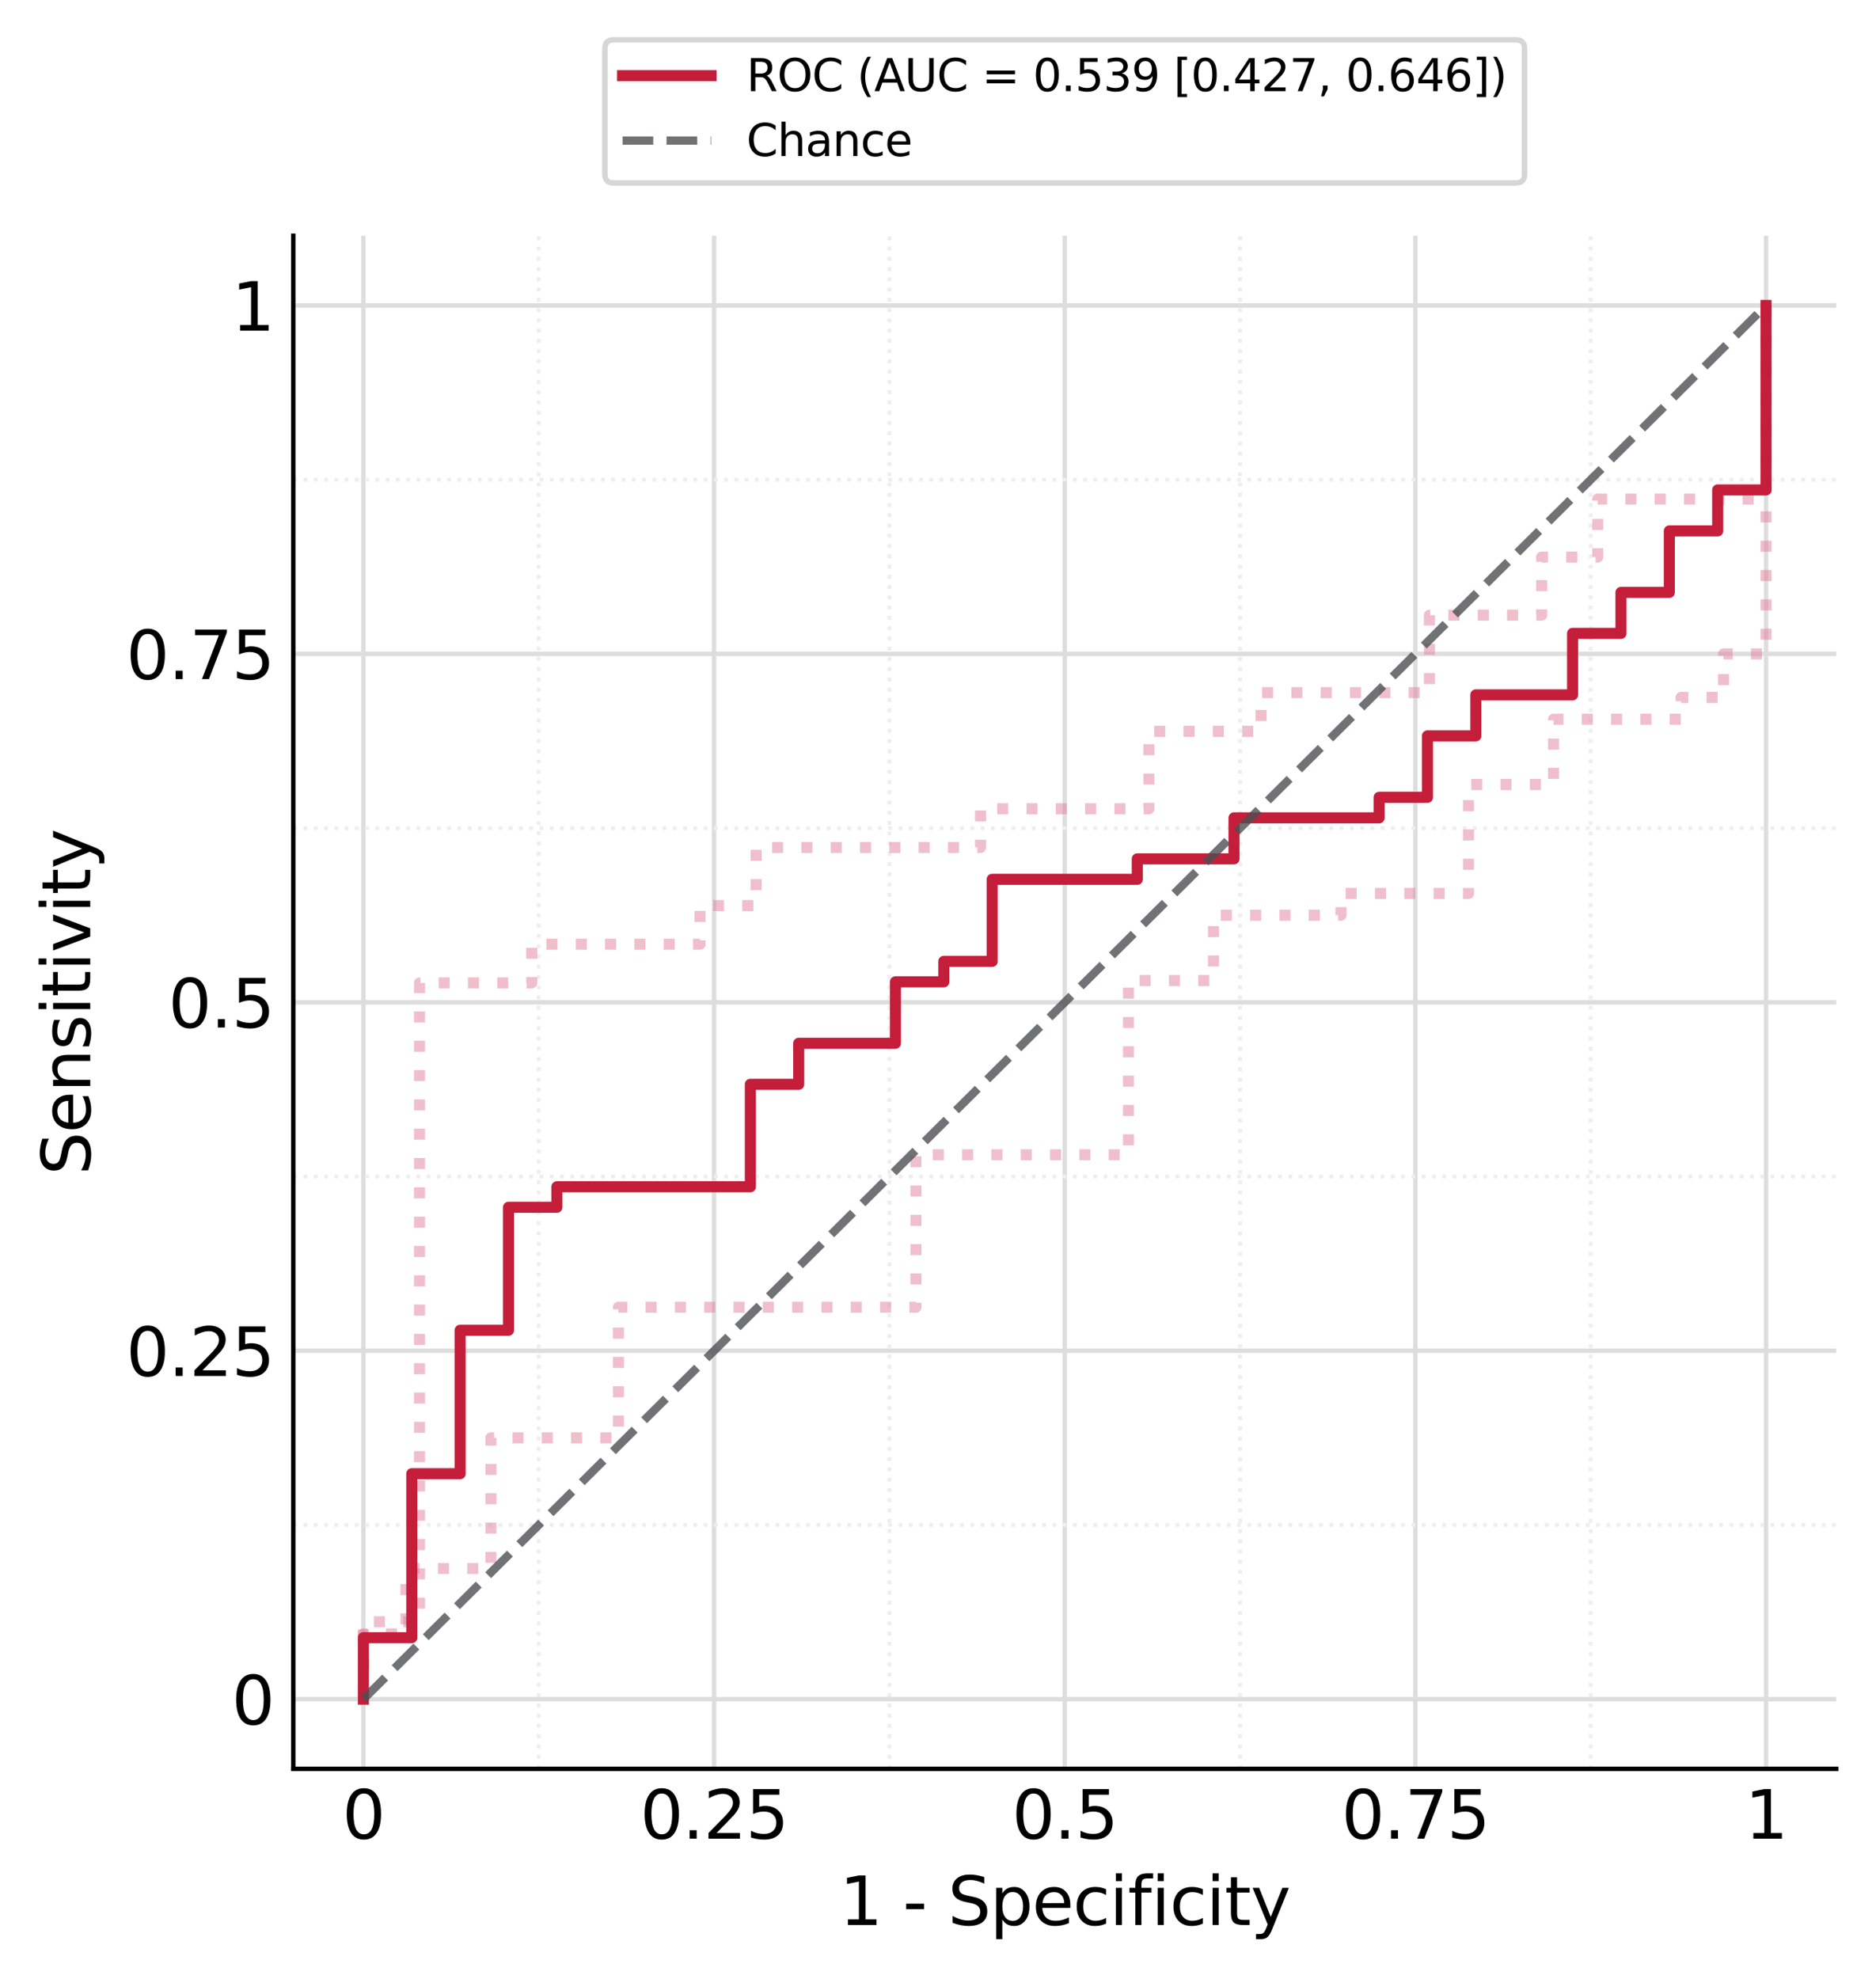 <?xml version="1.0" encoding="utf-8" standalone="no"?>
<!DOCTYPE svg PUBLIC "-//W3C//DTD SVG 1.1//EN"
  "http://www.w3.org/Graphics/SVG/1.1/DTD/svg11.dtd">
<svg xmlns:xlink="http://www.w3.org/1999/xlink" width="339.233pt" height="357.757pt" viewBox="0 0 339.233 357.757" xmlns="http://www.w3.org/2000/svg" version="1.1">
 <defs>
  <style type="text/css">*{stroke-linejoin: round; stroke-linecap: butt}</style>
 </defs>
 <g id="figure_1">
  <g id="patch_1">
   <path d="M 0 357.757 
L 339.233 357.757 
L 339.233 0 
L 0 0 
z
" style="fill: #ffffff"/>
  </g>
  <g id="axes_1">
   <g id="patch_2">
    <path d="M 53.032 319.829 
L 332.033 319.829 
L 332.033 42.629 
L 53.032 42.629 
z
" style="fill: #ffffff"/>
   </g>
   <g id="matplotlib.axis_1">
    <g id="xtick_1">
     <g id="line2d_1">
      <path d="M 65.714 319.829 
L 65.714 42.629 
" clip-path="url(#pde2e65ca06)" style="fill: none; stroke: #dddddd; stroke-width: 0.8; stroke-linecap: square"/>
     </g>
     <g id="line2d_2"/>
     <g id="text_1">
      <!-- 0 -->
      <g transform="translate(61.897 332.447) scale(0.12 -0.12)">
       <defs>
        <path id="DejaVuSans-30" d="M 2034 4250 
Q 1547 4250 1301 3770 
Q 1056 3291 1056 2328 
Q 1056 1369 1301 889 
Q 1547 409 2034 409 
Q 2525 409 2770 889 
Q 3016 1369 3016 2328 
Q 3016 3291 2770 3770 
Q 2525 4250 2034 4250 
z
M 2034 4750 
Q 2819 4750 3233 4129 
Q 3647 3509 3647 2328 
Q 3647 1150 3233 529 
Q 2819 -91 2034 -91 
Q 1250 -91 836 529 
Q 422 1150 422 2328 
Q 422 3509 836 4129 
Q 1250 4750 2034 4750 
z
" transform="scale(0.016)"/>
       </defs>
       <use xlink:href="#DejaVuSans-30"/>
      </g>
     </g>
    </g>
    <g id="xtick_2">
     <g id="line2d_3">
      <path d="M 129.123 319.829 
L 129.123 42.629 
" clip-path="url(#pde2e65ca06)" style="fill: none; stroke: #dddddd; stroke-width: 0.8; stroke-linecap: square"/>
     </g>
     <g id="line2d_4"/>
     <g id="text_2">
      <!-- 0.25 -->
      <g transform="translate(115.764 332.447) scale(0.12 -0.12)">
       <defs>
        <path id="DejaVuSans-2e" d="M 684 794 
L 1344 794 
L 1344 0 
L 684 0 
L 684 794 
z
" transform="scale(0.016)"/>
        <path id="DejaVuSans-32" d="M 1228 531 
L 3431 531 
L 3431 0 
L 469 0 
L 469 531 
Q 828 903 1448 1529 
Q 2069 2156 2228 2338 
Q 2531 2678 2651 2914 
Q 2772 3150 2772 3378 
Q 2772 3750 2511 3984 
Q 2250 4219 1831 4219 
Q 1534 4219 1204 4116 
Q 875 4013 500 3803 
L 500 4441 
Q 881 4594 1212 4672 
Q 1544 4750 1819 4750 
Q 2544 4750 2975 4387 
Q 3406 4025 3406 3419 
Q 3406 3131 3298 2873 
Q 3191 2616 2906 2266 
Q 2828 2175 2409 1742 
Q 1991 1309 1228 531 
z
" transform="scale(0.016)"/>
        <path id="DejaVuSans-35" d="M 691 4666 
L 3169 4666 
L 3169 4134 
L 1269 4134 
L 1269 2991 
Q 1406 3038 1543 3061 
Q 1681 3084 1819 3084 
Q 2600 3084 3056 2656 
Q 3513 2228 3513 1497 
Q 3513 744 3044 326 
Q 2575 -91 1722 -91 
Q 1428 -91 1123 -41 
Q 819 9 494 109 
L 494 744 
Q 775 591 1075 516 
Q 1375 441 1709 441 
Q 2250 441 2565 725 
Q 2881 1009 2881 1497 
Q 2881 1984 2565 2268 
Q 2250 2553 1709 2553 
Q 1456 2553 1204 2497 
Q 953 2441 691 2322 
L 691 4666 
z
" transform="scale(0.016)"/>
       </defs>
       <use xlink:href="#DejaVuSans-30"/>
       <use xlink:href="#DejaVuSans-2e" x="63.623"/>
       <use xlink:href="#DejaVuSans-32" x="95.41"/>
       <use xlink:href="#DejaVuSans-35" x="159.033"/>
      </g>
     </g>
    </g>
    <g id="xtick_3">
     <g id="line2d_5">
      <path d="M 192.532 319.829 
L 192.532 42.629 
" clip-path="url(#pde2e65ca06)" style="fill: none; stroke: #dddddd; stroke-width: 0.8; stroke-linecap: square"/>
     </g>
     <g id="line2d_6"/>
     <g id="text_3">
      <!-- 0.5 -->
      <g transform="translate(182.991 332.447) scale(0.12 -0.12)">
       <use xlink:href="#DejaVuSans-30"/>
       <use xlink:href="#DejaVuSans-2e" x="63.623"/>
       <use xlink:href="#DejaVuSans-35" x="95.41"/>
      </g>
     </g>
    </g>
    <g id="xtick_4">
     <g id="line2d_7">
      <path d="M 255.942 319.829 
L 255.942 42.629 
" clip-path="url(#pde2e65ca06)" style="fill: none; stroke: #dddddd; stroke-width: 0.8; stroke-linecap: square"/>
     </g>
     <g id="line2d_8"/>
     <g id="text_4">
      <!-- 0.75 -->
      <g transform="translate(242.582 332.447) scale(0.12 -0.12)">
       <defs>
        <path id="DejaVuSans-37" d="M 525 4666 
L 3525 4666 
L 3525 4397 
L 1831 0 
L 1172 0 
L 2766 4134 
L 525 4134 
L 525 4666 
z
" transform="scale(0.016)"/>
       </defs>
       <use xlink:href="#DejaVuSans-30"/>
       <use xlink:href="#DejaVuSans-2e" x="63.623"/>
       <use xlink:href="#DejaVuSans-37" x="95.41"/>
       <use xlink:href="#DejaVuSans-35" x="159.033"/>
      </g>
     </g>
    </g>
    <g id="xtick_5">
     <g id="line2d_9">
      <path d="M 319.351 319.829 
L 319.351 42.629 
" clip-path="url(#pde2e65ca06)" style="fill: none; stroke: #dddddd; stroke-width: 0.8; stroke-linecap: square"/>
     </g>
     <g id="line2d_10"/>
     <g id="text_5">
      <!-- 1 -->
      <g transform="translate(315.533 332.447) scale(0.12 -0.12)">
       <defs>
        <path id="DejaVuSans-31" d="M 794 531 
L 1825 531 
L 1825 4091 
L 703 3866 
L 703 4441 
L 1819 4666 
L 2450 4666 
L 2450 531 
L 3481 531 
L 3481 0 
L 794 0 
L 794 531 
z
" transform="scale(0.016)"/>
       </defs>
       <use xlink:href="#DejaVuSans-31"/>
      </g>
     </g>
    </g>
    <g id="xtick_6">
     <g id="line2d_11">
      <path d="M 97.419 319.829 
L 97.419 42.629 
" clip-path="url(#pde2e65ca06)" style="fill: none; stroke-dasharray: 0.7,1.155; stroke-dashoffset: 0; stroke: #eeeeee; stroke-width: 0.7"/>
     </g>
     <g id="line2d_12"/>
    </g>
    <g id="xtick_7">
     <g id="line2d_13">
      <path d="M 160.828 319.829 
L 160.828 42.629 
" clip-path="url(#pde2e65ca06)" style="fill: none; stroke-dasharray: 0.7,1.155; stroke-dashoffset: 0; stroke: #eeeeee; stroke-width: 0.7"/>
     </g>
     <g id="line2d_14"/>
    </g>
    <g id="xtick_8">
     <g id="line2d_15">
      <path d="M 224.237 319.829 
L 224.237 42.629 
" clip-path="url(#pde2e65ca06)" style="fill: none; stroke-dasharray: 0.7,1.155; stroke-dashoffset: 0; stroke: #eeeeee; stroke-width: 0.7"/>
     </g>
     <g id="line2d_16"/>
    </g>
    <g id="xtick_9">
     <g id="line2d_17">
      <path d="M 287.646 319.829 
L 287.646 42.629 
" clip-path="url(#pde2e65ca06)" style="fill: none; stroke-dasharray: 0.7,1.155; stroke-dashoffset: 0; stroke: #eeeeee; stroke-width: 0.7"/>
     </g>
     <g id="line2d_18"/>
    </g>
    <g id="text_6">
     <!-- 1 - Specificity -->
     <g transform="translate(151.812 348.061) scale(0.12 -0.12)">
      <defs>
       <path id="DejaVuSans-20" transform="scale(0.016)"/>
       <path id="DejaVuSans-2d" d="M 313 2009 
L 1997 2009 
L 1997 1497 
L 313 1497 
L 313 2009 
z
" transform="scale(0.016)"/>
       <path id="DejaVuSans-53" d="M 3425 4513 
L 3425 3897 
Q 3066 4069 2747 4153 
Q 2428 4238 2131 4238 
Q 1616 4238 1336 4038 
Q 1056 3838 1056 3469 
Q 1056 3159 1242 3001 
Q 1428 2844 1947 2747 
L 2328 2669 
Q 3034 2534 3370 2195 
Q 3706 1856 3706 1288 
Q 3706 609 3251 259 
Q 2797 -91 1919 -91 
Q 1588 -91 1214 -16 
Q 841 59 441 206 
L 441 856 
Q 825 641 1194 531 
Q 1563 422 1919 422 
Q 2459 422 2753 634 
Q 3047 847 3047 1241 
Q 3047 1584 2836 1778 
Q 2625 1972 2144 2069 
L 1759 2144 
Q 1053 2284 737 2584 
Q 422 2884 422 3419 
Q 422 4038 858 4394 
Q 1294 4750 2059 4750 
Q 2388 4750 2728 4690 
Q 3069 4631 3425 4513 
z
" transform="scale(0.016)"/>
       <path id="DejaVuSans-70" d="M 1159 525 
L 1159 -1331 
L 581 -1331 
L 581 3500 
L 1159 3500 
L 1159 2969 
Q 1341 3281 1617 3432 
Q 1894 3584 2278 3584 
Q 2916 3584 3314 3078 
Q 3713 2572 3713 1747 
Q 3713 922 3314 415 
Q 2916 -91 2278 -91 
Q 1894 -91 1617 61 
Q 1341 213 1159 525 
z
M 3116 1747 
Q 3116 2381 2855 2742 
Q 2594 3103 2138 3103 
Q 1681 3103 1420 2742 
Q 1159 2381 1159 1747 
Q 1159 1113 1420 752 
Q 1681 391 2138 391 
Q 2594 391 2855 752 
Q 3116 1113 3116 1747 
z
" transform="scale(0.016)"/>
       <path id="DejaVuSans-65" d="M 3597 1894 
L 3597 1613 
L 953 1613 
Q 991 1019 1311 708 
Q 1631 397 2203 397 
Q 2534 397 2845 478 
Q 3156 559 3463 722 
L 3463 178 
Q 3153 47 2828 -22 
Q 2503 -91 2169 -91 
Q 1331 -91 842 396 
Q 353 884 353 1716 
Q 353 2575 817 3079 
Q 1281 3584 2069 3584 
Q 2775 3584 3186 3129 
Q 3597 2675 3597 1894 
z
M 3022 2063 
Q 3016 2534 2758 2815 
Q 2500 3097 2075 3097 
Q 1594 3097 1305 2825 
Q 1016 2553 972 2059 
L 3022 2063 
z
" transform="scale(0.016)"/>
       <path id="DejaVuSans-63" d="M 3122 3366 
L 3122 2828 
Q 2878 2963 2633 3030 
Q 2388 3097 2138 3097 
Q 1578 3097 1268 2742 
Q 959 2388 959 1747 
Q 959 1106 1268 751 
Q 1578 397 2138 397 
Q 2388 397 2633 464 
Q 2878 531 3122 666 
L 3122 134 
Q 2881 22 2623 -34 
Q 2366 -91 2075 -91 
Q 1284 -91 818 406 
Q 353 903 353 1747 
Q 353 2603 823 3093 
Q 1294 3584 2113 3584 
Q 2378 3584 2631 3529 
Q 2884 3475 3122 3366 
z
" transform="scale(0.016)"/>
       <path id="DejaVuSans-69" d="M 603 3500 
L 1178 3500 
L 1178 0 
L 603 0 
L 603 3500 
z
M 603 4863 
L 1178 4863 
L 1178 4134 
L 603 4134 
L 603 4863 
z
" transform="scale(0.016)"/>
       <path id="DejaVuSans-66" d="M 2375 4863 
L 2375 4384 
L 1825 4384 
Q 1516 4384 1395 4259 
Q 1275 4134 1275 3809 
L 1275 3500 
L 2222 3500 
L 2222 3053 
L 1275 3053 
L 1275 0 
L 697 0 
L 697 3053 
L 147 3053 
L 147 3500 
L 697 3500 
L 697 3744 
Q 697 4328 969 4595 
Q 1241 4863 1831 4863 
L 2375 4863 
z
" transform="scale(0.016)"/>
       <path id="DejaVuSans-74" d="M 1172 4494 
L 1172 3500 
L 2356 3500 
L 2356 3053 
L 1172 3053 
L 1172 1153 
Q 1172 725 1289 603 
Q 1406 481 1766 481 
L 2356 481 
L 2356 0 
L 1766 0 
Q 1100 0 847 248 
Q 594 497 594 1153 
L 594 3053 
L 172 3053 
L 172 3500 
L 594 3500 
L 594 4494 
L 1172 4494 
z
" transform="scale(0.016)"/>
       <path id="DejaVuSans-79" d="M 2059 -325 
Q 1816 -950 1584 -1140 
Q 1353 -1331 966 -1331 
L 506 -1331 
L 506 -850 
L 844 -850 
Q 1081 -850 1212 -737 
Q 1344 -625 1503 -206 
L 1606 56 
L 191 3500 
L 800 3500 
L 1894 763 
L 2988 3500 
L 3597 3500 
L 2059 -325 
z
" transform="scale(0.016)"/>
      </defs>
      <use xlink:href="#DejaVuSans-31"/>
      <use xlink:href="#DejaVuSans-20" x="63.623"/>
      <use xlink:href="#DejaVuSans-2d" x="95.41"/>
      <use xlink:href="#DejaVuSans-20" x="131.494"/>
      <use xlink:href="#DejaVuSans-53" x="163.281"/>
      <use xlink:href="#DejaVuSans-70" x="226.758"/>
      <use xlink:href="#DejaVuSans-65" x="290.234"/>
      <use xlink:href="#DejaVuSans-63" x="351.758"/>
      <use xlink:href="#DejaVuSans-69" x="406.738"/>
      <use xlink:href="#DejaVuSans-66" x="434.521"/>
      <use xlink:href="#DejaVuSans-69" x="469.727"/>
      <use xlink:href="#DejaVuSans-63" x="497.51"/>
      <use xlink:href="#DejaVuSans-69" x="552.49"/>
      <use xlink:href="#DejaVuSans-74" x="580.273"/>
      <use xlink:href="#DejaVuSans-79" x="619.482"/>
     </g>
    </g>
   </g>
   <g id="matplotlib.axis_2">
    <g id="ytick_1">
     <g id="line2d_19">
      <path d="M 53.032 307.229 
L 332.033 307.229 
" clip-path="url(#pde2e65ca06)" style="fill: none; stroke: #dddddd; stroke-width: 0.8; stroke-linecap: square"/>
     </g>
     <g id="line2d_20"/>
     <g id="text_7">
      <!-- 0 -->
      <g transform="translate(41.898 311.788) scale(0.12 -0.12)">
       <use xlink:href="#DejaVuSans-30"/>
      </g>
     </g>
    </g>
    <g id="ytick_2">
     <g id="line2d_21">
      <path d="M 53.032 244.229 
L 332.033 244.229 
" clip-path="url(#pde2e65ca06)" style="fill: none; stroke: #dddddd; stroke-width: 0.8; stroke-linecap: square"/>
     </g>
     <g id="line2d_22"/>
     <g id="text_8">
      <!-- 0.25 -->
      <g transform="translate(22.814 248.788) scale(0.12 -0.12)">
       <use xlink:href="#DejaVuSans-30"/>
       <use xlink:href="#DejaVuSans-2e" x="63.623"/>
       <use xlink:href="#DejaVuSans-32" x="95.41"/>
       <use xlink:href="#DejaVuSans-35" x="159.033"/>
      </g>
     </g>
    </g>
    <g id="ytick_3">
     <g id="line2d_23">
      <path d="M 53.032 181.229 
L 332.033 181.229 
" clip-path="url(#pde2e65ca06)" style="fill: none; stroke: #dddddd; stroke-width: 0.8; stroke-linecap: square"/>
     </g>
     <g id="line2d_24"/>
     <g id="text_9">
      <!-- 0.5 -->
      <g transform="translate(30.449 185.788) scale(0.12 -0.12)">
       <use xlink:href="#DejaVuSans-30"/>
       <use xlink:href="#DejaVuSans-2e" x="63.623"/>
       <use xlink:href="#DejaVuSans-35" x="95.41"/>
      </g>
     </g>
    </g>
    <g id="ytick_4">
     <g id="line2d_25">
      <path d="M 53.032 118.229 
L 332.033 118.229 
" clip-path="url(#pde2e65ca06)" style="fill: none; stroke: #dddddd; stroke-width: 0.8; stroke-linecap: square"/>
     </g>
     <g id="line2d_26"/>
     <g id="text_10">
      <!-- 0.75 -->
      <g transform="translate(22.814 122.788) scale(0.12 -0.12)">
       <use xlink:href="#DejaVuSans-30"/>
       <use xlink:href="#DejaVuSans-2e" x="63.623"/>
       <use xlink:href="#DejaVuSans-37" x="95.41"/>
       <use xlink:href="#DejaVuSans-35" x="159.033"/>
      </g>
     </g>
    </g>
    <g id="ytick_5">
     <g id="line2d_27">
      <path d="M 53.032 55.229 
L 332.033 55.229 
" clip-path="url(#pde2e65ca06)" style="fill: none; stroke: #dddddd; stroke-width: 0.8; stroke-linecap: square"/>
     </g>
     <g id="line2d_28"/>
     <g id="text_11">
      <!-- 1 -->
      <g transform="translate(41.898 59.788) scale(0.12 -0.12)">
       <use xlink:href="#DejaVuSans-31"/>
      </g>
     </g>
    </g>
    <g id="ytick_6">
     <g id="line2d_29">
      <path d="M 53.032 275.729 
L 332.033 275.729 
" clip-path="url(#pde2e65ca06)" style="fill: none; stroke-dasharray: 0.7,1.155; stroke-dashoffset: 0; stroke: #eeeeee; stroke-width: 0.7"/>
     </g>
     <g id="line2d_30"/>
    </g>
    <g id="ytick_7">
     <g id="line2d_31">
      <path d="M 53.032 212.729 
L 332.033 212.729 
" clip-path="url(#pde2e65ca06)" style="fill: none; stroke-dasharray: 0.7,1.155; stroke-dashoffset: 0; stroke: #eeeeee; stroke-width: 0.7"/>
     </g>
     <g id="line2d_32"/>
    </g>
    <g id="ytick_8">
     <g id="line2d_33">
      <path d="M 53.032 149.729 
L 332.033 149.729 
" clip-path="url(#pde2e65ca06)" style="fill: none; stroke-dasharray: 0.7,1.155; stroke-dashoffset: 0; stroke: #eeeeee; stroke-width: 0.7"/>
     </g>
     <g id="line2d_34"/>
    </g>
    <g id="ytick_9">
     <g id="line2d_35">
      <path d="M 53.032 86.729 
L 332.033 86.729 
" clip-path="url(#pde2e65ca06)" style="fill: none; stroke-dasharray: 0.7,1.155; stroke-dashoffset: 0; stroke: #eeeeee; stroke-width: 0.7"/>
     </g>
     <g id="line2d_36"/>
    </g>
    <g id="text_12">
     <!-- Sensitivity -->
     <g transform="translate(16.318 212.466) rotate(-90) scale(0.12 -0.12)">
      <defs>
       <path id="DejaVuSans-6e" d="M 3513 2113 
L 3513 0 
L 2938 0 
L 2938 2094 
Q 2938 2591 2744 2837 
Q 2550 3084 2163 3084 
Q 1697 3084 1428 2787 
Q 1159 2491 1159 1978 
L 1159 0 
L 581 0 
L 581 3500 
L 1159 3500 
L 1159 2956 
Q 1366 3272 1645 3428 
Q 1925 3584 2291 3584 
Q 2894 3584 3203 3211 
Q 3513 2838 3513 2113 
z
" transform="scale(0.016)"/>
       <path id="DejaVuSans-73" d="M 2834 3397 
L 2834 2853 
Q 2591 2978 2328 3040 
Q 2066 3103 1784 3103 
Q 1356 3103 1142 2972 
Q 928 2841 928 2578 
Q 928 2378 1081 2264 
Q 1234 2150 1697 2047 
L 1894 2003 
Q 2506 1872 2764 1633 
Q 3022 1394 3022 966 
Q 3022 478 2636 193 
Q 2250 -91 1575 -91 
Q 1294 -91 989 -36 
Q 684 19 347 128 
L 347 722 
Q 666 556 975 473 
Q 1284 391 1588 391 
Q 1994 391 2212 530 
Q 2431 669 2431 922 
Q 2431 1156 2273 1281 
Q 2116 1406 1581 1522 
L 1381 1569 
Q 847 1681 609 1914 
Q 372 2147 372 2553 
Q 372 3047 722 3315 
Q 1072 3584 1716 3584 
Q 2034 3584 2315 3537 
Q 2597 3491 2834 3397 
z
" transform="scale(0.016)"/>
       <path id="DejaVuSans-76" d="M 191 3500 
L 800 3500 
L 1894 563 
L 2988 3500 
L 3597 3500 
L 2284 0 
L 1503 0 
L 191 3500 
z
" transform="scale(0.016)"/>
      </defs>
      <use xlink:href="#DejaVuSans-53"/>
      <use xlink:href="#DejaVuSans-65" x="63.477"/>
      <use xlink:href="#DejaVuSans-6e" x="125"/>
      <use xlink:href="#DejaVuSans-73" x="188.379"/>
      <use xlink:href="#DejaVuSans-69" x="240.479"/>
      <use xlink:href="#DejaVuSans-74" x="268.262"/>
      <use xlink:href="#DejaVuSans-69" x="307.471"/>
      <use xlink:href="#DejaVuSans-76" x="335.254"/>
      <use xlink:href="#DejaVuSans-69" x="394.434"/>
      <use xlink:href="#DejaVuSans-74" x="422.217"/>
      <use xlink:href="#DejaVuSans-79" x="461.426"/>
     </g>
    </g>
   </g>
   <g id="line2d_37">
    <path d="M 65.714 307.229 
L 65.714 295.416 
L 73.4 295.416 
L 73.4 283.604 
L 88.772 283.604 
L 88.772 267.854 
L 88.772 259.979 
L 111.83 259.979 
L 111.83 252.104 
L 111.83 236.354 
L 127.202 236.354 
L 134.888 236.354 
L 157.946 236.354 
L 165.632 236.354 
L 165.632 228.479 
L 165.632 212.729 
L 165.632 208.792 
L 188.69 208.792 
L 204.061 208.792 
L 204.061 193.042 
L 204.061 181.229 
L 204.061 177.292 
L 219.433 177.292 
L 219.433 165.479 
L 234.805 165.479 
L 242.491 165.479 
L 242.491 161.542 
L 265.549 161.542 
L 265.549 153.667 
L 265.549 145.792 
L 265.549 141.854 
L 280.921 141.854 
L 280.921 130.042 
L 303.979 130.042 
L 303.979 126.104 
L 311.665 126.104 
L 311.665 118.229 
L 319.351 118.229 
L 319.351 86.729 
L 319.351 67.041 
L 319.351 55.229 
" clip-path="url(#pde2e65ca06)" style="fill: none; stroke-dasharray: 2,3.3; stroke-dashoffset: 0; stroke: #e3819d; stroke-opacity: 0.5; stroke-width: 2"/>
   </g>
   <g id="line2d_38">
    <path d="M 65.714 307.229 
L 65.714 303.729 
L 65.714 296.729 
L 65.714 293.229 
L 75.86 293.229 
L 75.86 279.229 
L 75.86 272.229 
L 75.86 258.229 
L 75.86 254.729 
L 75.86 247.729 
L 75.86 244.229 
L 75.86 230.229 
L 75.86 226.729 
L 75.86 219.729 
L 75.86 216.229 
L 75.86 202.229 
L 75.86 195.229 
L 75.86 188.229 
L 75.86 184.729 
L 75.86 177.729 
L 96.151 177.729 
L 96.151 170.729 
L 106.296 170.729 
L 126.587 170.729 
L 126.587 163.729 
L 136.732 163.729 
L 136.732 156.729 
L 136.732 153.229 
L 177.314 153.229 
L 177.314 146.229 
L 187.46 146.229 
L 207.751 146.229 
L 207.751 142.729 
L 207.751 132.229 
L 228.042 132.229 
L 228.042 125.229 
L 258.478 125.229 
L 258.478 118.229 
L 258.478 111.229 
L 278.769 111.229 
L 278.769 100.729 
L 288.914 100.729 
L 288.914 97.229 
L 288.914 90.229 
L 319.351 90.229 
L 319.351 83.229 
L 319.351 76.229 
L 319.351 69.229 
L 319.351 65.729 
L 319.351 58.729 
L 319.351 55.229 
" clip-path="url(#pde2e65ca06)" style="fill: none; stroke-dasharray: 2,3.3; stroke-dashoffset: 0; stroke: #e3819d; stroke-opacity: 0.5; stroke-width: 2"/>
   </g>
   <g id="line2d_39">
    <path d="M 65.714 307.229 
L 65.714 303.523 
L 65.714 296.111 
L 74.46 296.111 
L 74.46 266.464 
L 83.206 266.464 
L 83.206 240.523 
L 91.953 240.523 
L 91.953 218.288 
L 100.699 218.288 
L 100.699 214.582 
L 135.683 214.582 
L 135.683 196.053 
L 144.429 196.053 
L 144.429 188.641 
L 161.921 188.641 
L 161.921 177.523 
L 170.667 177.523 
L 170.667 173.817 
L 179.413 173.817 
L 179.413 158.994 
L 205.652 158.994 
L 205.652 155.288 
L 223.144 155.288 
L 223.144 147.876 
L 249.382 147.876 
L 249.382 144.17 
L 258.128 144.17 
L 258.128 133.053 
L 266.874 133.053 
L 266.874 125.641 
L 284.366 125.641 
L 284.366 114.523 
L 293.112 114.523 
L 293.112 107.111 
L 301.859 107.111 
L 301.859 95.994 
L 310.605 95.994 
L 310.605 88.582 
L 319.351 88.582 
L 319.351 55.229 
" clip-path="url(#pde2e65ca06)" style="fill: none; stroke: #c41e3a; stroke-width: 2; stroke-linecap: square"/>
   </g>
   <g id="line2d_40">
    <path d="M 65.714 307.229 
L 319.351 55.229 
" clip-path="url(#pde2e65ca06)" style="fill: none; stroke-dasharray: 5.55,2.4; stroke-dashoffset: 0; stroke: #4d4f53; stroke-opacity: 0.8; stroke-width: 1.5"/>
   </g>
   <g id="patch_3">
    <path d="M 53.032 319.829 
L 53.032 42.629 
" style="fill: none; stroke: #000000; stroke-width: 0.8; stroke-linejoin: miter; stroke-linecap: square"/>
   </g>
   <g id="patch_4">
    <path d="M 53.032 319.829 
L 332.033 319.829 
" style="fill: none; stroke: #000000; stroke-width: 0.8; stroke-linejoin: miter; stroke-linecap: square"/>
   </g>
   <g id="legend_1">
    <g id="patch_5">
     <path d="M 110.979 33.085 
L 274.086 33.085 
Q 275.686 33.085 275.686 31.485 
L 275.686 8.8 
Q 275.686 7.2 274.086 7.2 
L 110.979 7.2 
Q 109.379 7.2 109.379 8.8 
L 109.379 31.485 
Q 109.379 33.085 110.979 33.085 
z
" style="fill: #ffffff; opacity: 0.8; stroke: #cccccc; stroke-linejoin: miter"/>
    </g>
    <g id="line2d_41">
     <path d="M 112.579 13.679 
L 120.579 13.679 
L 128.579 13.679 
" style="fill: none; stroke: #c41e3a; stroke-width: 2; stroke-linecap: square"/>
    </g>
    <g id="text_13">
     <!-- ROC (AUC = 0.539 [0.427, 0.646]) -->
     <g transform="translate(134.979 16.479) scale(0.08 -0.08)">
      <defs>
       <path id="DejaVuSans-52" d="M 2841 2188 
Q 3044 2119 3236 1894 
Q 3428 1669 3622 1275 
L 4263 0 
L 3584 0 
L 2988 1197 
Q 2756 1666 2539 1819 
Q 2322 1972 1947 1972 
L 1259 1972 
L 1259 0 
L 628 0 
L 628 4666 
L 2053 4666 
Q 2853 4666 3247 4331 
Q 3641 3997 3641 3322 
Q 3641 2881 3436 2590 
Q 3231 2300 2841 2188 
z
M 1259 4147 
L 1259 2491 
L 2053 2491 
Q 2509 2491 2742 2702 
Q 2975 2913 2975 3322 
Q 2975 3731 2742 3939 
Q 2509 4147 2053 4147 
L 1259 4147 
z
" transform="scale(0.016)"/>
       <path id="DejaVuSans-4f" d="M 2522 4238 
Q 1834 4238 1429 3725 
Q 1025 3213 1025 2328 
Q 1025 1447 1429 934 
Q 1834 422 2522 422 
Q 3209 422 3611 934 
Q 4013 1447 4013 2328 
Q 4013 3213 3611 3725 
Q 3209 4238 2522 4238 
z
M 2522 4750 
Q 3503 4750 4090 4092 
Q 4678 3434 4678 2328 
Q 4678 1225 4090 567 
Q 3503 -91 2522 -91 
Q 1538 -91 948 565 
Q 359 1222 359 2328 
Q 359 3434 948 4092 
Q 1538 4750 2522 4750 
z
" transform="scale(0.016)"/>
       <path id="DejaVuSans-43" d="M 4122 4306 
L 4122 3641 
Q 3803 3938 3442 4084 
Q 3081 4231 2675 4231 
Q 1875 4231 1450 3742 
Q 1025 3253 1025 2328 
Q 1025 1406 1450 917 
Q 1875 428 2675 428 
Q 3081 428 3442 575 
Q 3803 722 4122 1019 
L 4122 359 
Q 3791 134 3420 21 
Q 3050 -91 2638 -91 
Q 1578 -91 968 557 
Q 359 1206 359 2328 
Q 359 3453 968 4101 
Q 1578 4750 2638 4750 
Q 3056 4750 3426 4639 
Q 3797 4528 4122 4306 
z
" transform="scale(0.016)"/>
       <path id="DejaVuSans-28" d="M 1984 4856 
Q 1566 4138 1362 3434 
Q 1159 2731 1159 2009 
Q 1159 1288 1364 580 
Q 1569 -128 1984 -844 
L 1484 -844 
Q 1016 -109 783 600 
Q 550 1309 550 2009 
Q 550 2706 781 3412 
Q 1013 4119 1484 4856 
L 1984 4856 
z
" transform="scale(0.016)"/>
       <path id="DejaVuSans-41" d="M 2188 4044 
L 1331 1722 
L 3047 1722 
L 2188 4044 
z
M 1831 4666 
L 2547 4666 
L 4325 0 
L 3669 0 
L 3244 1197 
L 1141 1197 
L 716 0 
L 50 0 
L 1831 4666 
z
" transform="scale(0.016)"/>
       <path id="DejaVuSans-55" d="M 556 4666 
L 1191 4666 
L 1191 1831 
Q 1191 1081 1462 751 
Q 1734 422 2344 422 
Q 2950 422 3222 751 
Q 3494 1081 3494 1831 
L 3494 4666 
L 4128 4666 
L 4128 1753 
Q 4128 841 3676 375 
Q 3225 -91 2344 -91 
Q 1459 -91 1007 375 
Q 556 841 556 1753 
L 556 4666 
z
" transform="scale(0.016)"/>
       <path id="DejaVuSans-3d" d="M 678 2906 
L 4684 2906 
L 4684 2381 
L 678 2381 
L 678 2906 
z
M 678 1631 
L 4684 1631 
L 4684 1100 
L 678 1100 
L 678 1631 
z
" transform="scale(0.016)"/>
       <path id="DejaVuSans-33" d="M 2597 2516 
Q 3050 2419 3304 2112 
Q 3559 1806 3559 1356 
Q 3559 666 3084 287 
Q 2609 -91 1734 -91 
Q 1441 -91 1130 -33 
Q 819 25 488 141 
L 488 750 
Q 750 597 1062 519 
Q 1375 441 1716 441 
Q 2309 441 2620 675 
Q 2931 909 2931 1356 
Q 2931 1769 2642 2001 
Q 2353 2234 1838 2234 
L 1294 2234 
L 1294 2753 
L 1863 2753 
Q 2328 2753 2575 2939 
Q 2822 3125 2822 3475 
Q 2822 3834 2567 4026 
Q 2313 4219 1838 4219 
Q 1578 4219 1281 4162 
Q 984 4106 628 3988 
L 628 4550 
Q 988 4650 1302 4700 
Q 1616 4750 1894 4750 
Q 2613 4750 3031 4423 
Q 3450 4097 3450 3541 
Q 3450 3153 3228 2886 
Q 3006 2619 2597 2516 
z
" transform="scale(0.016)"/>
       <path id="DejaVuSans-39" d="M 703 97 
L 703 672 
Q 941 559 1184 500 
Q 1428 441 1663 441 
Q 2288 441 2617 861 
Q 2947 1281 2994 2138 
Q 2813 1869 2534 1725 
Q 2256 1581 1919 1581 
Q 1219 1581 811 2004 
Q 403 2428 403 3163 
Q 403 3881 828 4315 
Q 1253 4750 1959 4750 
Q 2769 4750 3195 4129 
Q 3622 3509 3622 2328 
Q 3622 1225 3098 567 
Q 2575 -91 1691 -91 
Q 1453 -91 1209 -44 
Q 966 3 703 97 
z
M 1959 2075 
Q 2384 2075 2632 2365 
Q 2881 2656 2881 3163 
Q 2881 3666 2632 3958 
Q 2384 4250 1959 4250 
Q 1534 4250 1286 3958 
Q 1038 3666 1038 3163 
Q 1038 2656 1286 2365 
Q 1534 2075 1959 2075 
z
" transform="scale(0.016)"/>
       <path id="DejaVuSans-5b" d="M 550 4863 
L 1875 4863 
L 1875 4416 
L 1125 4416 
L 1125 -397 
L 1875 -397 
L 1875 -844 
L 550 -844 
L 550 4863 
z
" transform="scale(0.016)"/>
       <path id="DejaVuSans-34" d="M 2419 4116 
L 825 1625 
L 2419 1625 
L 2419 4116 
z
M 2253 4666 
L 3047 4666 
L 3047 1625 
L 3713 1625 
L 3713 1100 
L 3047 1100 
L 3047 0 
L 2419 0 
L 2419 1100 
L 313 1100 
L 313 1709 
L 2253 4666 
z
" transform="scale(0.016)"/>
       <path id="DejaVuSans-2c" d="M 750 794 
L 1409 794 
L 1409 256 
L 897 -744 
L 494 -744 
L 750 256 
L 750 794 
z
" transform="scale(0.016)"/>
       <path id="DejaVuSans-36" d="M 2113 2584 
Q 1688 2584 1439 2293 
Q 1191 2003 1191 1497 
Q 1191 994 1439 701 
Q 1688 409 2113 409 
Q 2538 409 2786 701 
Q 3034 994 3034 1497 
Q 3034 2003 2786 2293 
Q 2538 2584 2113 2584 
z
M 3366 4563 
L 3366 3988 
Q 3128 4100 2886 4159 
Q 2644 4219 2406 4219 
Q 1781 4219 1451 3797 
Q 1122 3375 1075 2522 
Q 1259 2794 1537 2939 
Q 1816 3084 2150 3084 
Q 2853 3084 3261 2657 
Q 3669 2231 3669 1497 
Q 3669 778 3244 343 
Q 2819 -91 2113 -91 
Q 1303 -91 875 529 
Q 447 1150 447 2328 
Q 447 3434 972 4092 
Q 1497 4750 2381 4750 
Q 2619 4750 2861 4703 
Q 3103 4656 3366 4563 
z
" transform="scale(0.016)"/>
       <path id="DejaVuSans-5d" d="M 1947 4863 
L 1947 -844 
L 622 -844 
L 622 -397 
L 1369 -397 
L 1369 4416 
L 622 4416 
L 622 4863 
L 1947 4863 
z
" transform="scale(0.016)"/>
       <path id="DejaVuSans-29" d="M 513 4856 
L 1013 4856 
Q 1481 4119 1714 3412 
Q 1947 2706 1947 2009 
Q 1947 1309 1714 600 
Q 1481 -109 1013 -844 
L 513 -844 
Q 928 -128 1133 580 
Q 1338 1288 1338 2009 
Q 1338 2731 1133 3434 
Q 928 4138 513 4856 
z
" transform="scale(0.016)"/>
      </defs>
      <use xlink:href="#DejaVuSans-52"/>
      <use xlink:href="#DejaVuSans-4f" x="69.482"/>
      <use xlink:href="#DejaVuSans-43" x="148.193"/>
      <use xlink:href="#DejaVuSans-20" x="218.018"/>
      <use xlink:href="#DejaVuSans-28" x="249.805"/>
      <use xlink:href="#DejaVuSans-41" x="288.818"/>
      <use xlink:href="#DejaVuSans-55" x="357.227"/>
      <use xlink:href="#DejaVuSans-43" x="430.42"/>
      <use xlink:href="#DejaVuSans-20" x="500.244"/>
      <use xlink:href="#DejaVuSans-3d" x="532.031"/>
      <use xlink:href="#DejaVuSans-20" x="615.82"/>
      <use xlink:href="#DejaVuSans-30" x="647.607"/>
      <use xlink:href="#DejaVuSans-2e" x="711.23"/>
      <use xlink:href="#DejaVuSans-35" x="743.018"/>
      <use xlink:href="#DejaVuSans-33" x="806.641"/>
      <use xlink:href="#DejaVuSans-39" x="870.264"/>
      <use xlink:href="#DejaVuSans-20" x="933.887"/>
      <use xlink:href="#DejaVuSans-5b" x="965.674"/>
      <use xlink:href="#DejaVuSans-30" x="1004.688"/>
      <use xlink:href="#DejaVuSans-2e" x="1068.311"/>
      <use xlink:href="#DejaVuSans-34" x="1100.098"/>
      <use xlink:href="#DejaVuSans-32" x="1163.721"/>
      <use xlink:href="#DejaVuSans-37" x="1227.344"/>
      <use xlink:href="#DejaVuSans-2c" x="1290.967"/>
      <use xlink:href="#DejaVuSans-20" x="1322.754"/>
      <use xlink:href="#DejaVuSans-30" x="1354.541"/>
      <use xlink:href="#DejaVuSans-2e" x="1418.164"/>
      <use xlink:href="#DejaVuSans-36" x="1449.951"/>
      <use xlink:href="#DejaVuSans-34" x="1513.574"/>
      <use xlink:href="#DejaVuSans-36" x="1577.197"/>
      <use xlink:href="#DejaVuSans-5d" x="1640.82"/>
      <use xlink:href="#DejaVuSans-29" x="1679.834"/>
     </g>
    </g>
    <g id="line2d_42">
     <path d="M 112.579 25.421 
L 120.579 25.421 
L 128.579 25.421 
" style="fill: none; stroke-dasharray: 5.55,2.4; stroke-dashoffset: 0; stroke: #4d4f53; stroke-opacity: 0.8; stroke-width: 1.5"/>
    </g>
    <g id="text_14">
     <!-- Chance -->
     <g transform="translate(134.979 28.221) scale(0.08 -0.08)">
      <defs>
       <path id="DejaVuSans-68" d="M 3513 2113 
L 3513 0 
L 2938 0 
L 2938 2094 
Q 2938 2591 2744 2837 
Q 2550 3084 2163 3084 
Q 1697 3084 1428 2787 
Q 1159 2491 1159 1978 
L 1159 0 
L 581 0 
L 581 4863 
L 1159 4863 
L 1159 2956 
Q 1366 3272 1645 3428 
Q 1925 3584 2291 3584 
Q 2894 3584 3203 3211 
Q 3513 2838 3513 2113 
z
" transform="scale(0.016)"/>
       <path id="DejaVuSans-61" d="M 2194 1759 
Q 1497 1759 1228 1600 
Q 959 1441 959 1056 
Q 959 750 1161 570 
Q 1363 391 1709 391 
Q 2188 391 2477 730 
Q 2766 1069 2766 1631 
L 2766 1759 
L 2194 1759 
z
M 3341 1997 
L 3341 0 
L 2766 0 
L 2766 531 
Q 2569 213 2275 61 
Q 1981 -91 1556 -91 
Q 1019 -91 701 211 
Q 384 513 384 1019 
Q 384 1609 779 1909 
Q 1175 2209 1959 2209 
L 2766 2209 
L 2766 2266 
Q 2766 2663 2505 2880 
Q 2244 3097 1772 3097 
Q 1472 3097 1187 3025 
Q 903 2953 641 2809 
L 641 3341 
Q 956 3463 1253 3523 
Q 1550 3584 1831 3584 
Q 2591 3584 2966 3190 
Q 3341 2797 3341 1997 
z
" transform="scale(0.016)"/>
      </defs>
      <use xlink:href="#DejaVuSans-43"/>
      <use xlink:href="#DejaVuSans-68" x="69.824"/>
      <use xlink:href="#DejaVuSans-61" x="133.203"/>
      <use xlink:href="#DejaVuSans-6e" x="194.482"/>
      <use xlink:href="#DejaVuSans-63" x="257.861"/>
      <use xlink:href="#DejaVuSans-65" x="312.842"/>
     </g>
    </g>
   </g>
  </g>
 </g>
 <defs>
  <clipPath id="pde2e65ca06">
   <rect x="53.032" y="42.629" width="279" height="277.2"/>
  </clipPath>
 </defs>
</svg>
